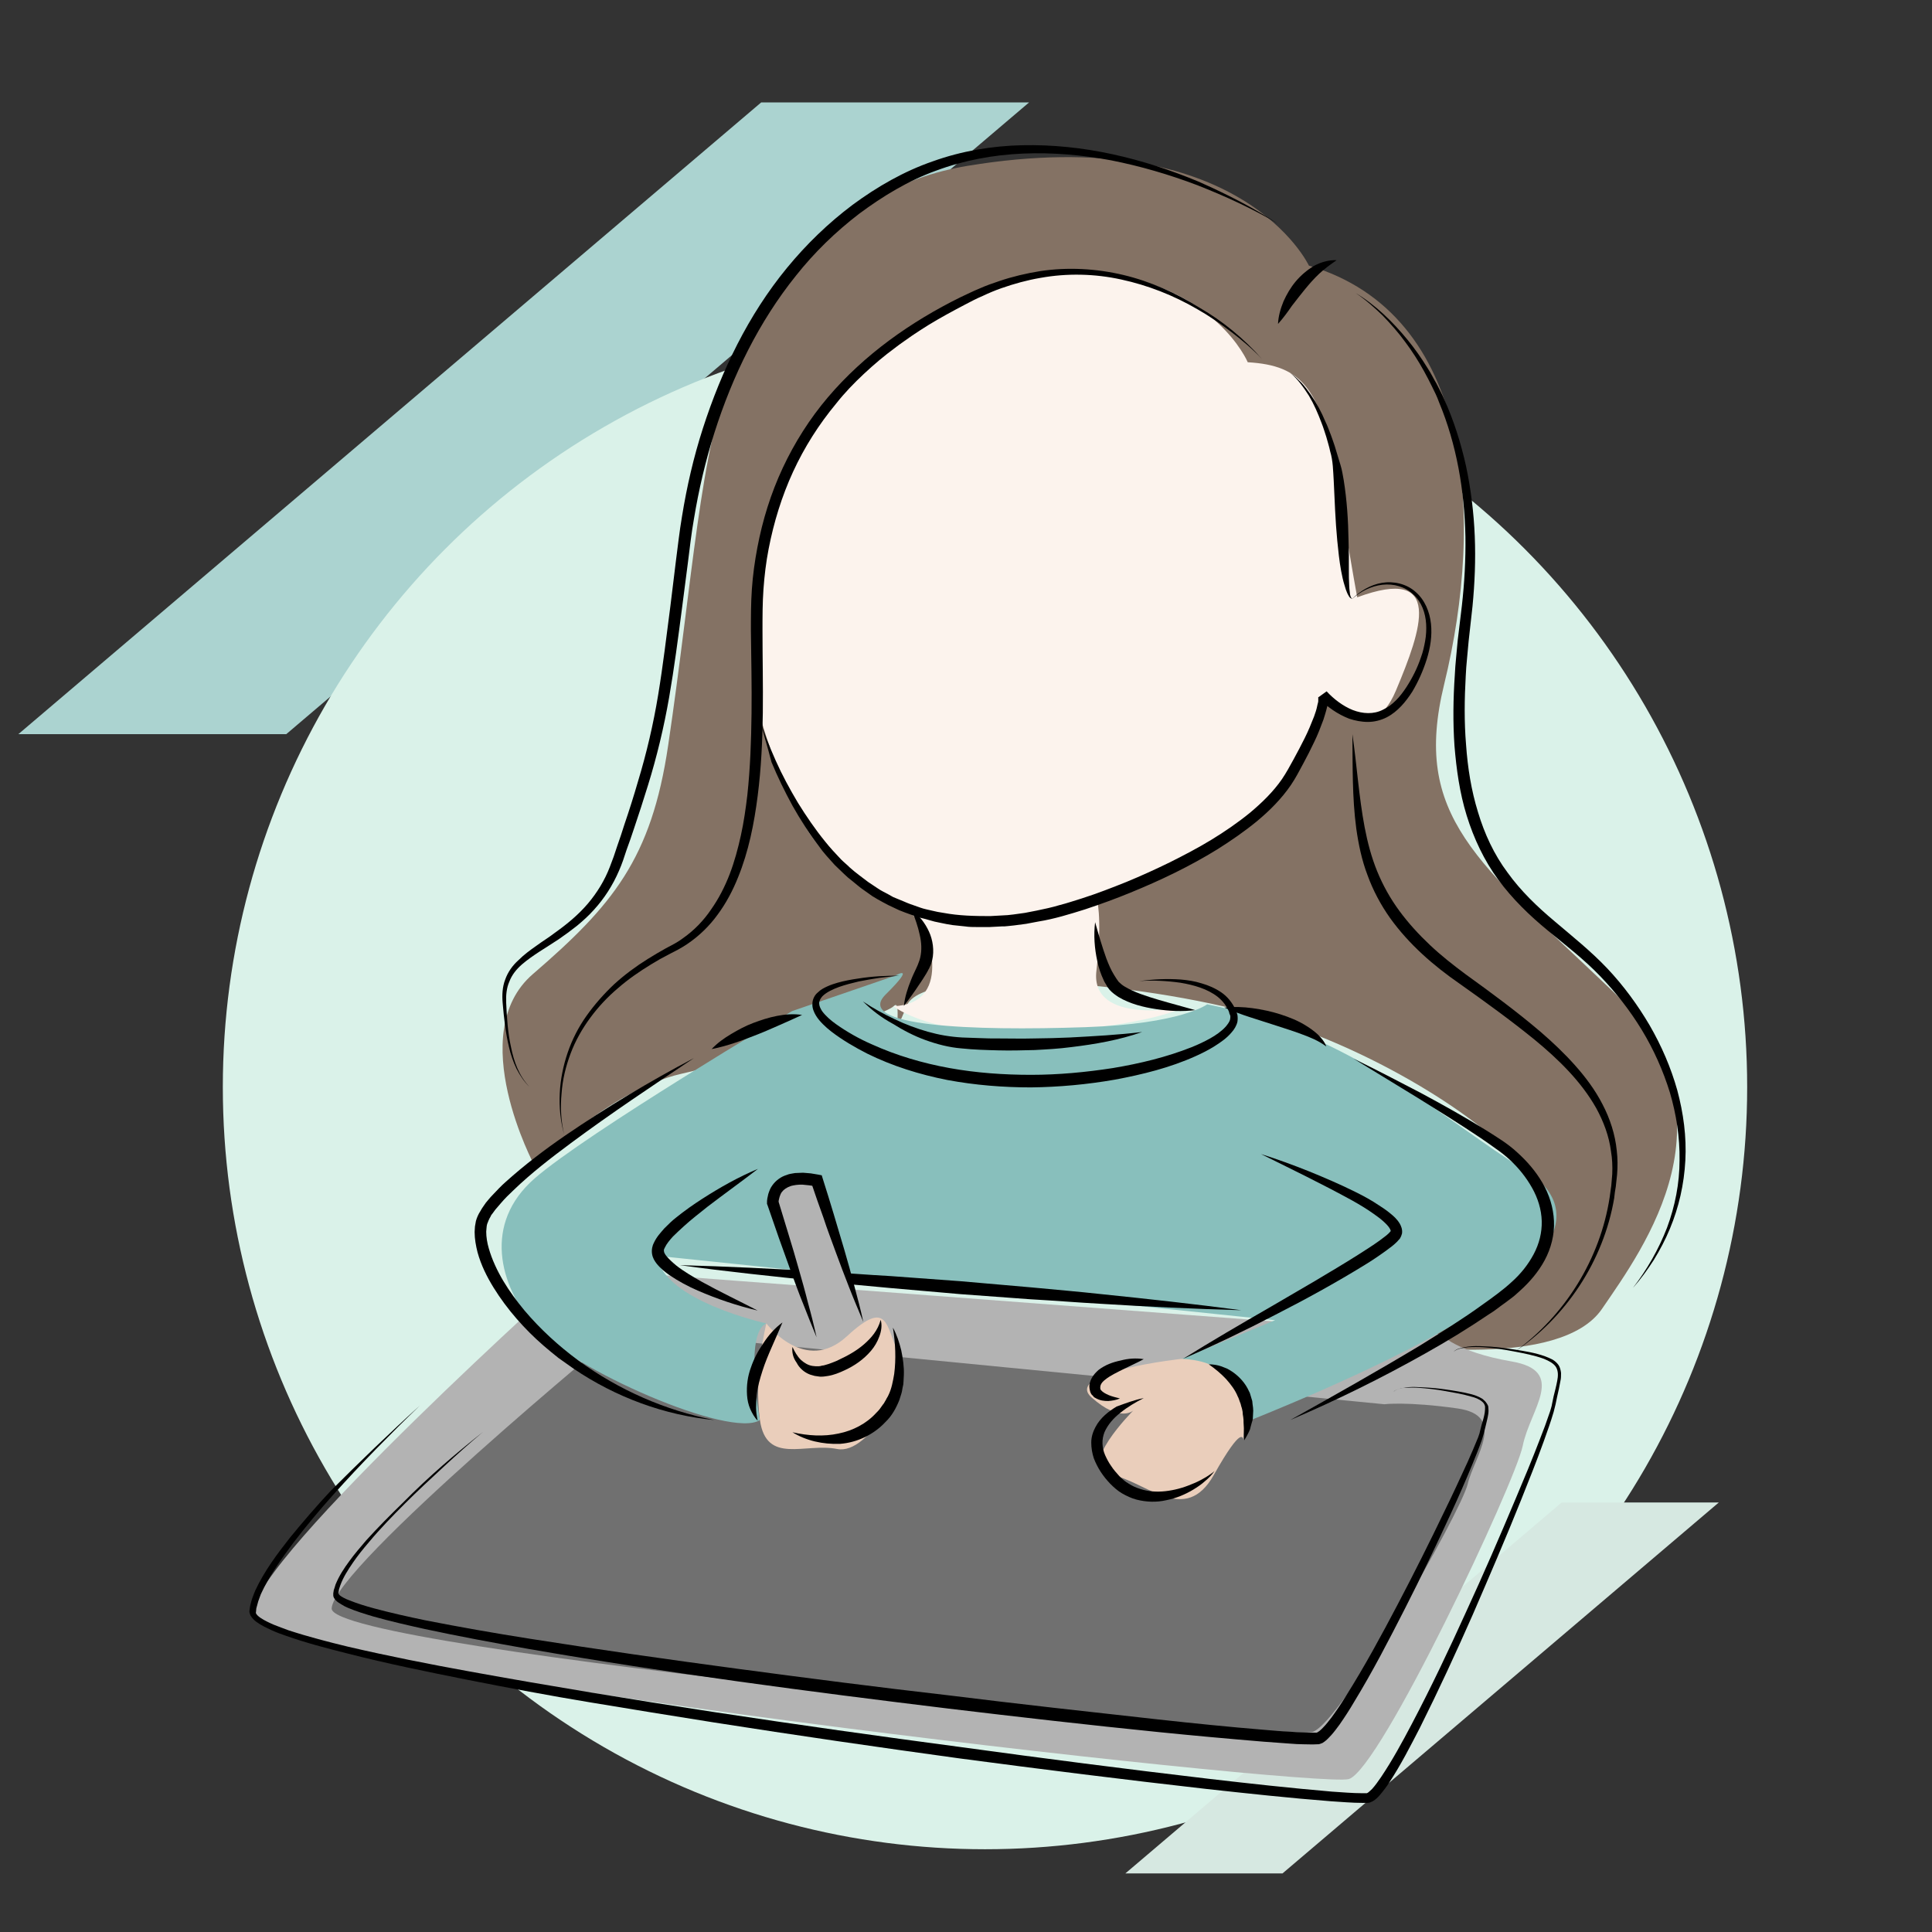 <?xml version="1.0" encoding="utf-8"?>
<!-- Generator: Adobe Illustrator 23.0.3, SVG Export Plug-In . SVG Version: 6.00 Build 0)  -->
<svg version="1.1" id="圖層_1" xmlns="http://www.w3.org/2000/svg" xmlns:xlink="http://www.w3.org/1999/xlink" x="0px" y="0px"
	 viewBox="0 0 600 600" style="enable-background:new 0 0 600 600;" xml:space="preserve">
<rect x="0" y="0" width="600" height="600" fill="#333333" stroke="none"/>
<style type="text/css">
	.st0{fill:#ABD3D0;}
	.st1{fill:#DAF2E9;}
	.st2{fill:#D6E8E1;}
	.st3{fill:#847264;}
	.st4{fill:#FCF3ED;}
	.st5{fill:#B3B3B3;}
	.st6{fill:#707070;}
	.st7{fill:#88BFBC;}
	.st8{fill:#EACEBB;}
</style>
<polygon class="st0" points="88.9,228 319.6,31.8 236.4,31.8 5.7,228 "/>
<circle class="st1" cx="305.9" cy="337.6" r="236.7"/>
<polygon class="st2" points="398.3,581.8 533.8,466.6 485,466.6 349.5,581.8 "/>
<g>
	<path class="st3" d="M406.5,82.5c0,0-21-45-106-31c-42.8,7.1-63,41-73,64s-12.5,65.5-20,116c-5.2,35.3-17.3,49.7-42,71
		C144,321,166,362,166,362s23.5-23.5,45.5-28.5s63-18,66-21s-1,13,4,0s72-8,110,3s73,35,81,47s-39,55-39,55s51,8,64-11
		s43.6-60.4,3-99c-42-40-62-54-52-95C461.1,160.9,457.5,97.5,406.5,82.5z"/>
	<path class="st4" d="M387.5,112.5c0,0-10-24-47-28c-24.2-2.6-48,13-59,21s-42,22-46,82s0,33,0,33s10,38,24,47s27,19,27,19
		s11,25-9,26c0,0,12,10,46,8s43.9-7.6,43.9-7.6s-28.9,5.6-26.9-11.4s0-23,0-23s61-16,72-62c0,0,13,17,21-2s15-39-12-29c0,0-1-5-6-35
		S404.5,113.5,387.5,112.5z"/>
	<path class="st5" d="M447.4,414.3c0,0,4.6,5.5,22,8.5s5.8,14.8,3.5,26.2s-44.2,100.5-54,103.5c-9.9,3-341.2-34.2-340.5-51.6
		S179,394,179,394L447.4,414.3z"/>
	<path class="st6" d="M429.9,436.1c0,0,7.1-0.9,22.7,1.3c15.6,2.2,5.2,15,3.2,23.5s-39.5,74.7-48.3,77S102.3,512.5,103,499.5
		s89.9-86.5,89.9-86.5L429.9,436.1z"/>
	<path class="st7" d="M246,314c0,0-64,38-80,52s-11,33,0,46s61,35,70,29c0,0-5-27,2-30c0,0-32-7-34-21l192,20l-29,12c0,0,20,4,19,20
		c0,0,41-16,66-31s44-34,21-48s-53.1-42.3-98.1-51.1c0,0-7.9,6.1-37.9,7.1c-35,1.2-71.9-0.2-62-10.1c10-9.9,3-5.9,3-5.9L246,314z"/>
	<path class="st8" d="M238,411c0,0,12,16,25,4s12-3,16,5s-9,32-19,30s-22,5-24-9S238,411,238,411z"/>
	<path class="st8" d="M367,422c0,0-37,4-28,12s13,4,13,4s-18,18-7,20s23,16,32,0s9-11,9-11S391,423,367,422z"/>
</g>
<g>
	<g>
		<path d="M392,111.6c-2.9-3.1-6.2-5.9-9.6-8.5s-6.9-5-10.6-7.1c-7.4-4.3-15.3-7.4-23.6-9.2c-8.2-1.8-16.8-2-25.1-0.5
			C319,87,315,88.1,311,89.5c-2,0.7-3.9,1.5-5.8,2.4c-1.9,0.8-3.8,1.8-5.7,2.8c-3.8,2-7.5,4-11.1,6.2c-1.8,1.1-3.6,2.3-5.3,3.4
			c-1.7,1.2-3.5,2.4-5.1,3.7c-3.4,2.5-6.6,5.2-9.7,8.1s-6,5.9-8.6,9.2c-5.4,6.5-9.9,13.6-13.4,21.2s-6,15.7-7.6,24
			c-0.8,4.1-1.3,8.3-1.6,12.5s-0.3,8.4-0.3,12.7c0,8.5,0.2,17.1,0.1,25.7c-0.1,8.6-0.5,17.2-1.6,25.8s-2.8,17.2-6.1,25.3
			c-1.6,4-3.7,8-6.3,11.5c-2.6,3.6-5.8,6.7-9.5,9.2c-0.9,0.6-1.9,1.2-2.8,1.7l-2.9,1.5l-2.8,1.5l-2.7,1.6c-3.6,2.2-7.1,4.6-10.3,7.4
			c-3.2,2.7-6.1,5.8-8.6,9.2c-2.5,3.4-4.6,7.1-6.1,11.1s-2.5,8.1-2.8,12.4c-0.4,4.2-0.2,8.5,0.8,12.7c-2.3-8.3-1.7-17.2,1.1-25.4
			c1.4-4.1,3.4-8,5.9-11.5s5.4-6.8,8.6-9.8c3.2-2.9,6.7-5.5,10.4-7.8l2.8-1.7l2.8-1.6l2.8-1.5c0.9-0.5,1.8-1.1,2.6-1.7
			c3.4-2.4,6.3-5.4,8.6-8.8c2.4-3.4,4.3-7.1,5.8-11s2.6-8,3.5-12.1s1.5-8.3,2-12.5c0.9-8.4,1.2-16.9,1.3-25.4s-0.1-17.1-0.2-25.6
			c0-4.3,0-8.6,0.3-12.9c0.3-4.4,0.9-8.7,1.7-12.9c1.6-8.5,4.2-16.9,7.9-24.8c3.7-7.9,8.4-15.3,14-21.9
			c11.3-13.3,25.8-23.5,41.2-31.1c2-0.9,3.9-1.9,5.9-2.7c2-0.9,4-1.6,6.1-2.3c4.1-1.4,8.4-2.4,12.7-3.1c8.6-1.3,17.5-0.8,25.9,1.2
			s16.4,5.6,23.7,10.2C379.7,99.7,386.4,105.2,392,111.6z"/>
	</g>
	<g>
		<path d="M420,228c1.4,9.7,2,19.4,3.8,28.9c0.9,4.7,2.1,9.3,3.9,13.7s4.1,8.5,6.9,12.3s6,7.3,9.5,10.6c3.5,3.3,7.2,6.2,11.1,9.1
			c7.9,5.7,15.8,11.5,23.3,17.9c3.7,3.2,7.3,6.6,10.6,10.3c3.3,3.7,6.3,7.7,8.6,12.2c2.3,4.4,3.9,9.3,4.4,14.3
			c0.3,2.5,0.3,5,0.1,7.5l-0.4,3.7c-0.2,1.2-0.4,2.4-0.5,3.6c-3.3,19.5-15,37.1-31.2,47.9c15.9-11.3,26.9-29.1,29.8-48.2l0.5-3.6
			c0.1-1.2,0.2-2.4,0.3-3.6c0.1-2.4,0-4.8-0.4-7.1c-0.6-4.7-2.3-9.2-4.6-13.4c-4.7-8.3-11.7-15.1-19.1-21.2
			c-7.5-6.1-15.4-11.8-23.3-17.4c-8.1-5.6-15.7-12.2-21.6-20.4c-2.9-4.1-5.3-8.6-7-13.3c-1.8-4.7-2.8-9.6-3.5-14.5
			C419.9,247.5,420.1,237.8,420,228z"/>
	</g>
	<g>
		<path d="M400.7,115.8c1.3,0.9,2.4,2,3.5,3.1c1.1,1.2,2,2.4,2.9,3.7c1.8,2.6,3.3,5.4,4.5,8.3c0.7,1.4,1.2,2.9,1.8,4.4
			c0.5,1.5,1.1,3,1.5,4.5l0.7,2.3c0.2,0.8,0.5,1.5,0.7,2.3c0.5,1.6,0.7,3.1,1,4.7c1,6.2,1.4,12.5,1.5,18.7l0.1,4.7v4.6
			c0,1.6,0,3.1,0.1,4.6c0,0.8,0.1,1.5,0.2,2.3c0,0.4,0.1,0.8,0.2,1.1s0.2,0.7,0.6,0.8c-0.4,0.1-0.8-0.3-1-0.6s-0.4-0.7-0.6-1.1
			c-0.3-0.7-0.6-1.5-0.8-2.3c-0.5-1.5-0.8-3.1-1.1-4.6c-0.3-1.6-0.5-3.1-0.7-4.7c-0.2-1.6-0.3-3.1-0.5-4.7
			c-0.6-6.2-0.8-12.4-1.1-18.6c-0.2-3.1-0.2-6.1-1.1-9.1c-0.3-1.5-0.8-3-1.2-4.5c-0.5-1.5-0.9-2.9-1.5-4.4c-1.1-2.9-2.3-5.7-3.9-8.4
			C404.9,120.4,403.1,117.8,400.7,115.8z"/>
	</g>
	<g>
		<path d="M396.9,100.6c0.1-2.4,0.8-4.8,1.7-7c1-2.2,2.2-4.3,3.8-6.2c1.6-1.9,3.5-3.5,5.6-4.8c2.2-1.2,4.7-1.9,7.1-1.8
			c-2,1.4-3.8,2.7-5.4,4.2s-3,3.1-4.4,4.8c-1.4,1.7-2.7,3.4-4.1,5.2C399.9,96.9,398.5,98.8,396.9,100.6z"/>
	</g>
	<g>
		<path d="M396.9,69.5c-4-2.4-8.1-4.5-12.3-6.5c-4.2-2-8.5-3.8-12.8-5.5c-8.7-3.3-17.6-5.9-26.7-7.7c-9.1-1.7-18.3-2.5-27.5-2.1
			s-18.3,2.1-26.9,5.3c-8.6,3.1-16.5,7.9-23.9,13.4c-7.3,5.6-13.9,12-19.6,19.2c-11.5,14.3-19.7,31.1-25.3,48.7
			c-2.8,8.8-4.9,17.8-6.4,26.9c-0.8,4.5-1.3,9.1-1.9,13.8l-1.8,13.9c-1.2,9.2-2.4,18.5-4,27.7S204,235,201.2,244
			c-1.4,4.5-2.8,8.9-4.3,13.3c-0.7,2.2-1.5,4.4-2.3,6.6l-1.1,3.3c-0.4,1.1-0.8,2.2-1.3,3.3c-1.9,4.4-4.5,8.5-7.8,12.1
			c-1.6,1.8-3.4,3.4-5.2,4.9c-1.9,1.5-3.8,2.9-5.7,4.2c-3.9,2.6-8,4.9-11.4,7.8c-1.7,1.5-3.1,3.2-3.9,5.3c-0.9,2-1.1,4.3-1,6.6
			c0.2,4.6,0.5,9.3,1.5,13.8c0.9,4.5,2.5,9,5.8,12.4c-1.7-1.6-3-3.6-4.1-5.7c-1-2.1-1.8-4.4-2.3-6.6c-1.1-4.5-1.6-9.2-2-13.9
			c-0.2-2.3-0.1-4.9,0.8-7.2c0.8-2.3,2.3-4.4,4.1-6c1.7-1.7,3.6-3.1,5.6-4.5c1.9-1.4,3.9-2.6,5.7-4c3.8-2.7,7.3-5.6,10.2-9
			s5.3-7.3,6.9-11.5c0.4-1,0.8-2.1,1.2-3.2l1.1-3.3c0.8-2.2,1.5-4.4,2.2-6.6c1.5-4.4,2.9-8.8,4.2-13.3c2.7-8.9,4.8-17.9,6.3-27
			s2.6-18.4,3.8-27.6l1.7-13.9c0.6-4.6,1.1-9.2,1.9-13.9c1.5-9.3,3.6-18.4,6.5-27.4s6.4-17.7,10.7-26.1s9.4-16.4,15.4-23.7
			s12.8-13.9,20.4-19.6c7.6-5.6,15.9-10.4,24.9-13.5c8.9-3.2,18.4-4.8,27.8-5s18.8,0.8,28,2.8s18.1,4.9,26.7,8.5
			C380.8,60.2,389.1,64.4,396.9,69.5z"/>
	</g>
	<g>
		<path d="M235.8,222.3c1.2,4.8,3.1,9.4,5.1,13.9s4.4,8.9,6.9,13.1c2.6,4.2,5.4,8.3,8.5,12.1c1.5,1.9,3.2,3.7,4.9,5.5
			c0.9,0.9,1.8,1.6,2.7,2.5l1.4,1.2l1.4,1.1c1,0.7,1.9,1.5,2.9,2.2l3,2c1,0.7,2.1,1.2,3.2,1.8c0.5,0.3,1.1,0.6,1.6,0.9l1.7,0.7
			l1.7,0.7c0.5,0.2,1.1,0.5,1.7,0.7l3.4,1.2c1.1,0.4,2.3,0.6,3.5,0.9l1.8,0.4l1.8,0.3c4.8,0.9,9.6,1,14.5,1l3.6-0.2
			c0.6,0,1.2-0.1,1.8-0.1l1.8-0.2l3.6-0.5c1.2-0.2,2.4-0.5,3.6-0.7c2.4-0.5,4.8-1,7.1-1.7c2.4-0.6,4.7-1.4,7-2.1
			c4.7-1.5,9.3-3.3,13.8-5.1c4.6-1.9,9-3.9,13.5-6.1c4.4-2.2,8.8-4.5,12.9-7s8.2-5.3,12-8.4c3.7-3.1,7.2-6.5,9.9-10.4
			c1.3-1.9,2.5-4.1,3.7-6.3s2.3-4.3,3.4-6.5s2-4.4,2.9-6.7c0.4-1.1,0.8-2.3,1-3.4c0.1-0.3,0.1-0.6,0.2-0.8c0.1-0.3,0.1-0.5,0.1-0.8
			s0-0.5,0-0.7v-0.3v-0.1l0,0l0,0c0,0,0,0.1,0.1,0.1l2.5-1.8c2.2,2.4,5.1,4.6,8.1,5.8c3.1,1.2,6.5,1.4,9.4-0.1c3-1.4,5.3-4,7.2-6.9
			c1.9-2.9,3.5-6.1,4.6-9.4c0.6-1.6,1-3.4,1.3-5.1c0.3-1.7,0.4-3.5,0.3-5.2c-0.2-3.4-1.4-6.9-4-9.2c-2.5-2.4-6.1-3.4-9.6-3
			s-6.8,2.1-9.5,4.5c2.5-2.5,5.8-4.5,9.4-5.1s7.6,0.3,10.4,2.8c2.9,2.5,4.4,6.2,4.8,9.9s-0.2,7.5-1.3,11c-1.1,3.5-2.6,6.9-4.5,10.1
			c-2,3.1-4.5,6.2-8,8c-1.8,0.9-3.8,1.4-5.8,1.4s-4-0.4-5.8-1c-1.8-0.7-3.5-1.6-5.1-2.7c-1.6-1.1-3-2.3-4.4-3.7l2.5-1.8
			c0.3,0.6,0.2,0.7,0.3,1c0,0.2,0,0.4,0.1,0.6c0,0.4,0,0.8,0,1.1c0,0.4-0.1,0.7-0.1,1s-0.1,0.7-0.2,1c-0.3,1.3-0.7,2.5-1.1,3.8
			c-0.9,2.4-1.8,4.8-2.9,7c-1.1,2.3-2.2,4.5-3.4,6.7c-1.2,2.2-2.3,4.4-3.8,6.6c-1.5,2.2-3.1,4.1-4.9,6s-3.7,3.6-5.6,5.2
			c-3.9,3.2-8.1,6.1-12.4,8.8c-8.6,5.3-17.6,9.6-26.9,13.4c-4.6,1.9-9.3,3.6-14.1,5.2c-4.8,1.5-9.6,3-14.6,3.8
			c-1.2,0.2-2.5,0.5-3.7,0.7l-3.8,0.5l-1.9,0.2c-0.6,0.1-1.3,0.1-1.9,0.1l-3.8,0.2c-1.3,0-2.5,0-3.8,0s-2.5,0-3.8-0.2l-3.8-0.4
			c-1.3-0.2-2.5-0.4-3.8-0.7l-1.9-0.4l-1.8-0.5c-1.2-0.4-2.5-0.6-3.7-1l-3.6-1.3c-0.6-0.2-1.2-0.5-1.8-0.7l-1.7-0.8l-1.7-0.8
			c-0.6-0.3-1.1-0.6-1.7-0.9c-1.1-0.6-2.2-1.2-3.3-1.9l-3.1-2.2c-1-0.7-2-1.6-3-2.4l-1.5-1.2l-1.4-1.3c-0.9-0.9-1.8-1.7-2.7-2.6
			c-1.7-1.9-3.4-3.7-4.9-5.8c-3.1-4-5.7-8.2-8.2-12.6c-2.4-4.4-4.6-8.9-6.5-13.5C238.4,231.9,236.8,227.2,235.8,222.3z"/>
	</g>
	<g>
		<path d="M283.2,282.7c2.3,1.6,4.1,4,5.3,6.6c1.2,2.6,1.7,5.9,1,8.9c-0.2,0.8-0.4,1.5-0.8,2.2c-0.1,0.4-0.4,0.7-0.5,1l-0.5,0.9
			c-0.7,1.1-1.4,2.3-2.2,3.4c-1.5,2.3-3.1,4.5-4.8,6.7c0.3-2.8,1.2-5.5,2.2-8c0.5-1.3,1.1-2.5,1.7-3.8c0.1-0.3,0.3-0.6,0.4-0.9
			s0.2-0.5,0.3-0.8c0.2-0.5,0.4-1.1,0.5-1.6c0.5-2.2,0.4-4.6-0.2-7.1C285.1,287.8,284.2,285.3,283.2,282.7z"/>
	</g>
	<g>
		<path d="M340.1,286.4c1.1,3.9,2.2,7.7,3.5,11.3c0.7,1.8,1.4,3.5,2.4,5.1c0.5,0.8,1,1.6,1.4,2.1c0.5,0.5,1.2,1.1,1.9,1.5
			c3,1.8,6.8,3,10.5,4.1s7.6,2.1,11.4,3.2c-4,0.5-8.1,0.3-12.1-0.3c-2-0.3-4-0.7-6-1.3c-2-0.6-4-1.4-5.8-2.5
			c-0.9-0.6-1.9-1.3-2.7-2.2c-0.4-0.5-0.8-1-1-1.5c-0.3-0.5-0.6-0.9-0.8-1.4c-0.9-1.9-1.6-3.9-2-5.9
			C339.9,294.5,339.6,290.4,340.1,286.4z"/>
	</g>
	<g>
		<path d="M279.4,303c-2.1,0.2-4.3,0.4-6.4,0.7s-4.2,0.7-6.3,1.1c-2.1,0.5-4.1,1-6.1,1.7c-1.9,0.7-3.9,1.6-5.2,2.9
			c-0.6,0.7-1,1.4-1,2.2c0,0.8,0.4,1.6,0.9,2.4c1.1,1.5,2.7,2.9,4.4,4.1c3.4,2.4,7.1,4.5,11,6.2c7.7,3.5,15.9,5.9,24.2,7.4
			c8.3,1.5,16.8,2.1,25.3,2.1s17-0.8,25.4-2.1c8.4-1.4,16.7-3.4,24.5-6.5c2-0.8,3.9-1.7,5.7-2.7c1.8-1,3.5-2.2,4.8-3.6
			c0.6-0.7,1.2-1.5,1.4-2.2c0.1-0.4,0.1-0.8,0.1-1.1c0-0.2-0.1-0.4-0.2-0.6s-0.2-0.5-0.2-0.7c-0.7-1.8-1.9-3.4-3.5-4.7
			c-3.2-2.5-7.4-3.7-11.6-4.4c-2.1-0.3-4.2-0.5-6.4-0.6c-2.1-0.1-4.3-0.1-6.4,0.1c4.3-0.6,8.6-0.8,12.9-0.5c2.2,0.2,4.3,0.5,6.5,1.2
			c2.1,0.6,4.2,1.5,6.1,2.8s3.4,3.2,4.4,5.3c0.1,0.3,0.2,0.5,0.3,0.8c0.1,0.3,0.2,0.5,0.3,0.9c0.1,0.7,0.1,1.4,0,2.1
			c-0.3,1.3-1,2.4-1.8,3.3c-1.5,1.8-3.4,3.1-5.3,4.3c-1.9,1.2-3.9,2.2-5.9,3.1c-8,3.6-16.5,5.7-25.1,7.3c-8.6,1.5-17.3,2.3-26,2.4
			c-8.7,0-17.4-0.7-26-2.3c-8.6-1.7-17-4.3-24.9-8.2c-3.9-2-7.7-4.2-11.2-6.9c-0.9-0.7-1.7-1.4-2.5-2.2c-0.8-0.8-1.6-1.7-2.2-2.7
			c-0.6-1-1.2-2.3-1.1-3.7c0-0.7,0.2-1.4,0.5-2s0.7-1.1,1.2-1.5c0.9-0.9,1.9-1.4,3-1.9s2.1-0.8,3.1-1.1c2.1-0.6,4.3-1,6.4-1.3
			C270.8,303.2,275.1,303,279.4,303z"/>
	</g>
	<g>
		<path d="M221.8,441c-15.5-1.5-30.6-7.1-43.6-15.9c-1.6-1.1-3.2-2.3-4.8-3.4c-1.5-1.2-3.1-2.5-4.6-3.8c-3-2.6-5.8-5.4-8.4-8.4
			s-5-6.2-7.1-9.6s-3.9-7-5-11c-0.5-2-0.9-4.1-0.9-6.3l0.1-1.7c0.1-0.5,0.2-1.1,0.3-1.7c0.3-1.1,0.8-2.2,1.4-3.1l0.4-0.7l0.4-0.6
			l0.9-1.3c0.7-0.8,1.3-1.6,2-2.3c0.7-0.7,1.4-1.5,2.1-2.2c0.7-0.7,1.4-1.4,2.1-2c5.9-5.3,12.1-10,18.5-14.4
			c12.9-8.8,26.2-16.8,39.9-24c-12.9,8.6-25.8,17.2-38.2,26.4c-6.2,4.6-12.3,9.3-17.8,14.6c-1.4,1.3-2.7,2.6-3.9,4
			c-0.6,0.7-1.2,1.4-1.8,2.1l-0.8,1.1l-0.4,0.5l-0.3,0.6c-0.5,0.8-0.7,1.5-1,2.2c-0.1,0.4-0.2,0.8-0.2,1.2l-0.1,1.2
			c0,1.7,0.3,3.5,0.8,5.2c1,3.5,2.6,6.9,4.5,10.1s4.2,6.3,6.6,9.2c4.9,5.8,10.6,11,16.7,15.5C192.2,431.7,206.6,438,221.8,441z"/>
	</g>
	<g>
		<path d="M235.4,363c-5.2,4-10.5,7.8-15.6,11.7c-2.5,2-5.1,4-7.4,6.1c-1.2,1.1-2.3,2.1-3.4,3.2c-1,1.1-2,2.3-2.5,3.4l-0.2,0.4
			c0,0.1-0.1,0.2-0.1,0.3c-0.1,0.1,0,0.2,0,0.3c0,0.1,0,0.1,0,0.2c0,0.3,0.3,0.9,0.7,1.4c0.8,1,1.9,2,3.1,3c2.4,1.9,5.2,3.5,8,5.1
			c5.6,3.1,11.5,5.9,17.3,8.9c-6.4-1.5-12.6-3.6-18.6-6.2c-3-1.3-6-2.9-8.8-4.8c-1.4-1-2.8-2.1-4-3.6c-0.6-0.8-1.2-1.7-1.4-3
			s0.1-2.6,0.6-3.5c0.9-1.9,2.1-3.1,3.2-4.4c1.2-1.2,2.4-2.4,3.7-3.4c2.6-2.1,5.3-4,8.1-5.8C223.7,368.7,229.4,365.5,235.4,363z"/>
	</g>
	<g>
		<path d="M243,410.7c-1.1,2.6-2.2,5.1-3.3,7.6s-2.1,4.9-2.9,7.4c-0.8,2.5-1.5,4.9-1.8,7.5c-0.1,1.3-0.2,2.5-0.2,3.9
			c0,1.3,0.2,2.6,0.5,4.1c-1-1-1.7-2.3-2.3-3.6c-0.6-1.4-0.9-2.8-1-4.3c-0.2-3,0.2-5.9,1.2-8.6c0.9-2.7,2.3-5.3,3.9-7.6
			C238.8,414.5,240.7,412.4,243,410.7z"/>
	</g>
	<g>
		<path d="M246.1,418.3c0.7,1.5,1.5,2.9,2.6,4c1.1,1,2.3,1.7,3.6,1.9c0.3,0,0.6,0.1,1,0.1c0.3,0,0.7,0,1,0s0.7-0.1,1-0.2
			c0.3,0,0.7-0.1,1-0.2c0.7-0.2,1.4-0.4,2.1-0.7c0.7-0.3,1.4-0.5,2.1-0.9c2.8-1.3,5.5-2.8,7.8-4.8s4.3-4.3,5.2-7.6
			c0.5,1.6,0.2,3.5-0.4,5.1c-0.6,1.7-1.5,3.2-2.6,4.5c-2.3,2.7-5.2,4.7-8.3,6.1c-1.5,0.7-3.2,1.4-5,1.7c-0.4,0.1-0.9,0.1-1.4,0.2
			c-0.5,0-0.9,0.1-1.4,0l-1.4-0.2c-0.5-0.1-0.9-0.3-1.4-0.4c-1.9-0.7-3.4-2.1-4.2-3.7C246.3,421.7,245.9,420,246.1,418.3z"/>
	</g>
	<g>
		<path d="M246.1,444.8c4.8,1.1,9.7,1.4,14.3,0.4c4.5-0.9,8.7-3.1,11.7-6.4c0.4-0.4,0.8-0.8,1.1-1.2l1-1.4c0.4-0.4,0.6-1,0.9-1.4
			c0.2-0.5,0.6-1,0.8-1.5c1-2,1.4-4.3,1.8-6.6c0.6-4.6,0.4-9.5-0.4-14.4c1.2,2.2,2,4.6,2.6,7.1c0.5,2.5,0.9,5,0.8,7.6
			c0,0.6-0.1,1.3-0.1,2c0,0.6-0.1,1.3-0.3,2c-0.1,0.6-0.2,1.3-0.4,1.9l-0.6,1.9c-1,2.5-2.3,4.9-4.3,6.8c-3.6,3.9-8.8,6.4-14.1,6.8
			C255.5,448.6,250.3,447.4,246.1,444.8z"/>
	</g>
	<g>
		<path d="M420.4,328.8c7,3.4,13.9,7,20.8,10.6c6.9,3.7,13.7,7.5,20.3,11.6c3.3,2.1,6.7,4.1,9.7,6.9c3,2.7,5.7,5.8,7.8,9.4
			c2.1,3.6,3.4,7.6,3.6,11.9c0.2,4.2-0.9,8.5-2.9,12.2s-4.7,6.8-7.7,9.5c-0.8,0.7-1.5,1.4-2.3,2s-1.6,1.2-2.4,1.8
			c-1.6,1.1-3.1,2.4-4.8,3.4c-6.5,4.4-13.2,8.5-20,12.3C429,428,415,434.9,400.7,441c13.6-7.6,27.1-15.2,40.4-23.2
			c6.6-4.1,13.2-8.2,19.4-12.7c3.1-2.2,6.3-4.5,9-7c2.8-2.5,5.1-5.4,6.8-8.6c1.7-3.2,2.6-6.7,2.5-10.3c-0.1-3.6-1.2-7.1-3-10.3
			c-1.8-3.2-4.1-6.1-6.9-8.7c-1.4-1.3-2.8-2.4-4.4-3.5c-1.5-1.1-3.1-2.2-4.7-3.3c-6.4-4.3-13-8.4-19.6-12.5L420.4,328.8z"/>
	</g>
	<g>
		<path d="M391.6,358.4c5.1,1.6,10,3.4,15,5.4c4.9,2,9.8,4.1,14.6,6.5c2.4,1.2,4.8,2.5,7,4c1.1,0.7,2.3,1.5,3.4,2.4s2.2,1.8,3.1,3.3
			c0.4,0.7,0.9,1.8,0.7,3.1c-0.1,0.3-0.2,0.6-0.3,0.9c-0.1,0.1-0.2,0.3-0.2,0.4l-0.2,0.3c-0.3,0.3-0.6,0.7-0.8,0.9
			c-1.1,1.1-2.2,1.9-3.3,2.7c-2.2,1.6-4.4,3.1-6.7,4.5c-9.1,5.6-18.4,10.7-27.8,15.5c-9.4,4.9-19,9.5-28.7,13.7
			c9-5.6,18.1-10.9,27.3-16.2l13.7-8c4.5-2.7,9.1-5.4,13.5-8.2c2.2-1.4,4.4-2.8,6.5-4.3c1-0.8,2.1-1.5,2.9-2.3
			c0.4-0.4,0.7-0.8,0.6-0.7c0,0,0-0.2-0.2-0.6c-0.4-0.8-1.3-1.7-2.2-2.5c-0.9-0.8-2-1.6-3-2.3c-2.1-1.5-4.3-2.8-6.6-4.1
			C410.6,367.7,401.1,363.1,391.6,358.4z"/>
	</g>
	<g>
		<path d="M375.4,423.7c1.3,0,2.6,0.2,3.8,0.6c0.6,0.2,1.2,0.5,1.8,0.7c0.6,0.3,1.1,0.6,1.7,1c2.2,1.5,4.1,3.6,5.2,6.1
			c0.2,0.3,0.3,0.6,0.4,1l0.3,1l0.3,1c0,0.3,0.1,0.7,0.1,1c0.1,0.7,0.2,1.3,0.2,2s-0.1,1.3-0.1,2s-0.2,1.3-0.4,1.9
			c-0.2,0.6-0.3,1.2-0.5,1.9c-0.5,1.2-1.1,2.3-1.8,3.4c-0.1-1.3-0.1-2.5-0.1-3.7c0-0.6-0.1-1.2-0.1-1.8s0-1.1-0.1-1.7
			s-0.2-1.1-0.2-1.7c-0.1-0.5-0.2-1.1-0.4-1.6c-0.1-0.3-0.1-0.5-0.2-0.8l-0.3-0.8c-0.2-0.5-0.3-1-0.6-1.5c-0.8-2-2.1-3.7-3.6-5.4
			C379.2,426.6,377.4,425.1,375.4,423.7z"/>
	</g>
	<g>
		<path d="M355.2,434.2c-2.6,1.3-5.1,2.8-7.2,4.5c-2.2,1.7-4,3.8-5,6.1c-0.9,2.3-0.8,4.8,0.2,7.1c0.5,1.1,1.1,2.3,1.9,3.4
			c0.7,1.1,1.6,2.1,2.5,3.1c0.9,0.9,1.9,1.8,3,2.4c1.1,0.7,2.2,1.2,3.5,1.6c2.4,0.8,5.1,1,7.8,0.7c2.7-0.3,5.4-1,8-2.1
			c1.3-0.5,2.6-1.1,3.8-1.8c0.6-0.3,1.2-0.7,1.8-1.1c0.6-0.4,1.2-0.8,1.7-1.3c-0.8,1.2-1.9,2.3-3,3.2c-1.1,1-2.3,1.8-3.6,2.6
			c-2.5,1.5-5.3,2.7-8.4,3.3c-3,0.7-6.2,0.6-9.3-0.2c-1.5-0.4-3-1.1-4.4-1.9s-2.6-1.9-3.7-3c-2.2-2.3-3.9-4.8-5.1-7.9
			c-0.5-1.5-0.8-3.2-0.8-4.9c0-1.7,0.5-3.3,1.3-4.8c1.5-2.9,4.1-4.9,6.6-6.4C349.6,435.8,352.4,434.7,355.2,434.2z"/>
	</g>
	<g>
		<path d="M355.2,422.1c-2.2,1.2-4.3,2.1-6.3,3.1s-4.1,2-5.6,3.2c-0.8,0.6-1.3,1.2-1.5,1.8c0,0.2-0.1,0.3-0.1,0.5c0,0.1,0,0.2,0,0.4
			c0,0.2,0,0.4,0.3,0.7c0.4,0.5,1.4,1.1,2.4,1.5s2.2,0.7,3.4,1c-1.1,0.5-2.4,0.7-3.6,0.8c-1.3,0-2.6-0.1-4.1-1
			c-0.2-0.1-0.4-0.2-0.5-0.4c-0.2-0.2-0.3-0.4-0.5-0.5c-0.3-0.4-0.5-0.8-0.6-1.3c-0.1-0.4-0.2-0.9-0.2-1.4c0-0.4,0.1-0.8,0.2-1.2
			c0.5-1.7,1.6-2.9,2.6-3.8c2.2-1.7,4.6-2.5,7-3C350.3,421.9,352.8,421.7,355.2,422.1z"/>
	</g>
	<g>
		<path d="M221,325.8c1.8-1.9,3.9-3.4,6.1-4.7c2.2-1.3,4.4-2.5,6.8-3.4c2.4-0.9,4.8-1.7,7.4-2.2c2.5-0.5,5.2-0.7,7.8-0.3
			c-2.4,1.1-4.6,2.1-6.9,3.1c-2.3,1-4.5,2-6.8,2.9s-4.6,1.8-7,2.6C226,324.6,223.6,325.3,221,325.8z"/>
	</g>
	<g>
		<path d="M380.2,312.9c3-0.3,5.9-0.2,8.8,0.2c2.9,0.4,5.8,1,8.6,1.9c2.8,0.9,5.6,2,8.1,3.6c1.3,0.8,2.5,1.7,3.6,2.7
			c1.1,1.1,2.1,2.3,2.6,3.7c-2.4-1.8-4.9-2.8-7.6-3.8c-2.6-1-5.3-1.8-8-2.7s-5.4-1.7-8.1-2.6C385.7,315.1,383,314.1,380.2,312.9z"/>
	</g>
	<g>
		<path d="M130.4,436.5c-4.7,4.5-9.2,9-13.7,13.6s-8.9,9.3-13.2,14.1c-4.3,4.8-8.4,9.7-12.3,14.8c-3.8,5.1-7.6,10.4-10.2,16.1
			c-0.3,0.7-0.5,1.5-0.8,2.2c-0.2,0.7-0.4,1.5-0.6,2.2l-0.1,1.1c0,0.2-0.1,0.4,0,0.4l0.1,0.2c0.2,0.4,0.8,0.9,1.4,1.3
			c1.2,0.8,2.7,1.5,4.1,2.1c1.5,0.6,2.9,1.1,4.5,1.7c6.1,2,12.3,3.6,18.5,5.1c12.5,2.9,25.1,5.4,37.8,7.7
			c50.7,9.2,101.6,16.7,152.7,23.5c25.5,3.5,51.1,6.8,76.6,9.8c12.8,1.5,25.6,2.9,38.4,4c3.2,0.2,6.4,0.5,9.5,0.5c0.4,0,0.8,0,1.1,0
			c0.1,0,0.3,0,0.3,0s0.1-0.1,0.2-0.1c0.4-0.2,0.9-0.8,1.4-1.2c1-1.1,1.9-2.4,2.8-3.7c3.5-5.2,6.6-10.9,9.6-16.6
			c6-11.4,11.5-23,16.8-34.7c5.4-11.7,10.5-23.5,15.5-35.4c2.5-5.9,5-11.9,7.3-17.9c1.2-3,2.3-6,3.3-9c0.2-0.8,0.5-1.5,0.6-2.3
			l0.5-2.4c0.4-1.6,0.8-3.1,1.1-4.7c0.3-1.5,0.4-3.1-0.4-4.4c-0.8-1.2-2.3-1.9-3.7-2.5c-3-1.1-6.2-1.7-9.3-2.3
			c-3.2-0.6-6.3-1.1-9.5-1.3c-1.6-0.1-3.2-0.1-4.8,0c-0.8,0.1-1.6,0.2-2.4,0.4c-0.8,0.2-1.6,0.5-2.1,1.1c0.5-0.7,1.3-1,2.1-1.2
			c0.8-0.2,1.6-0.4,2.4-0.5c1.6-0.2,3.2-0.2,4.8-0.1c3.2,0.1,6.4,0.5,9.6,1s6.4,1,9.5,2.1c0.8,0.3,1.5,0.6,2.3,1
			c0.7,0.4,1.4,1,1.9,1.7s0.7,1.7,0.8,2.5c0,0.9,0,1.7-0.2,2.5c-0.3,1.6-0.6,3.2-1,4.8l-0.5,2.4c-0.2,0.8-0.4,1.6-0.6,2.4
			c-0.9,3.1-2,6.1-3.1,9.2c-2.2,6.1-4.6,12.1-7,18.1c-4.8,12-9.9,23.8-15,35.6c-5.2,11.8-10.6,23.5-16.4,35.1
			c-3,5.8-5.9,11.5-9.5,17c-0.9,1.4-1.9,2.7-3,4c-0.6,0.7-1.2,1.3-2.2,1.9c-0.3,0.1-0.6,0.3-0.9,0.4c-0.4,0.1-0.6,0.1-0.9,0.1
			c-0.5,0-0.9,0-1.3,0c-3.4,0-6.5-0.3-9.8-0.5c-12.9-1-25.7-2.4-38.5-3.8c-25.6-2.9-51.2-6.1-76.8-9.5c-25.5-3.5-51-7.2-76.5-11.2
			c-12.7-2-25.5-4.1-38.2-6.2c-12.7-2.1-25.4-4.5-38.1-7c-12.6-2.5-25.3-5.1-37.8-8.3c-6.3-1.6-12.5-3.2-18.7-5.4
			c-1.5-0.5-3.1-1.1-4.6-1.8c-1.5-0.7-3-1.4-4.4-2.4c-0.7-0.5-1.4-1.1-2-2.1c-0.1-0.3-0.2-0.5-0.3-0.9c-0.1-0.4,0-0.6,0-0.8l0.2-1.3
			c0.2-0.8,0.4-1.7,0.7-2.5c0.3-0.8,0.6-1.6,0.9-2.3c2.8-6,6.7-11.2,10.7-16.3c4.1-5,8.3-9.9,12.7-14.6
			C111.6,454.1,120.9,445.1,130.4,436.5z"/>
	</g>
	<g>
		<path d="M150,444.7c-4.2,3.5-8.3,7.2-12.3,10.9c-4,3.7-8,7.4-11.9,11.3s-7.7,7.8-11.2,12c-1.8,2.1-3.5,4.2-5,6.4
			c-1.5,2.2-3,4.5-3.9,7c-0.1,0.3-0.2,0.6-0.3,0.9c-0.1,0.3-0.2,0.6-0.2,0.9l-0.1,0.5v0.2v0.1l0,0c0,0,0.1,0.1,0.2,0.3
			c0.3,0.4,0.9,0.7,1.4,1c0.6,0.3,1.2,0.6,1.8,0.8c2.5,1,5.1,1.8,7.7,2.5c5.2,1.4,10.6,2.6,15.9,3.7c10.7,2.1,21.5,4,32.3,5.7
			c21.6,3.4,43.3,6.5,65,9.4c21.7,2.9,43.4,5.7,65.2,8.2c21.7,2.7,43.5,5.1,65.2,7.5c10.9,1.2,21.8,2.3,32.7,3.2
			c2.7,0.2,5.4,0.5,8.2,0.6c1.4,0.1,2.7,0.2,4.1,0.2c1.3,0.1,2.7,0.1,3.9,0.1c0.4,0.1,1.5-0.8,2.3-1.7c0.9-0.9,1.7-2,2.5-3
			c1.6-2.2,3.1-4.4,4.5-6.7c5.8-9.2,11-18.8,16.1-28.5s10-19.5,14.7-29.3c2.4-4.9,4.7-9.9,7-14.9c1.1-2.5,2.2-5,3.2-7.5
			c0.2-0.6,0.5-1.3,0.6-1.9l0.5-2c0.4-1.3,0.8-2.6,1-3.9c0.1-0.6,0.1-1.3,0.1-1.9c-0.1-0.6-0.4-1.1-0.9-1.5
			c-0.9-0.8-2.2-1.3-3.5-1.6c-2.6-0.8-5.3-1.2-8-1.7s-5.4-0.8-8.1-1c-1.4-0.1-2.7-0.1-4.1,0c-0.7,0-1.4,0.1-2,0.3
			c-0.6,0.2-1.4,0.4-1.8,0.9c0.5-0.5,1.2-0.7,1.8-0.9c0.7-0.2,1.4-0.3,2-0.4c1.4-0.2,2.7-0.2,4.1-0.1c2.8,0.1,5.5,0.3,8.2,0.7
			c2.7,0.4,5.4,0.8,8.1,1.5l1,0.3l1,0.4c0.3,0.1,0.6,0.3,1,0.5c0.2,0.1,0.3,0.2,0.5,0.3l0.4,0.4c0.3,0.2,0.5,0.5,0.8,0.9
			c0.1,0.1,0.2,0.4,0.3,0.5c0.1,0.2,0.2,0.4,0.2,0.6c0.1,0.8,0.1,1.5,0,2.2c-0.2,1.4-0.6,2.7-0.9,4.1l-0.5,2c-0.2,0.7-0.4,1.4-0.6,2
			c-0.9,2.6-2,5.2-3,7.7c-2.1,5.1-4.3,10.1-6.6,15.1c-4.6,10-9.3,19.8-14.3,29.6c-5,9.8-10,19.5-15.8,29c-1.4,2.4-2.9,4.7-4.5,7
			c-0.8,1.1-1.7,2.3-2.6,3.3c-0.5,0.5-1,1.1-1.6,1.6c-0.2,0.1-0.3,0.3-0.5,0.4l-0.6,0.4c-0.3,0.1-0.5,0.2-0.8,0.3s-0.5,0.1-0.8,0.1
			c-1.6,0.1-2.9,0-4.3,0s-2.8-0.1-4.1-0.2c-2.8-0.2-5.5-0.4-8.2-0.6c-10.9-0.9-21.9-1.9-32.8-3c-21.8-2.2-43.6-4.7-65.3-7.3
			c-43.5-5.3-87-11-130.2-18.5c-10.8-1.9-21.6-3.9-32.3-6.2c-5.4-1.2-10.7-2.4-16-3.9c-2.7-0.8-5.3-1.6-7.9-2.7
			c-0.7-0.3-1.3-0.6-1.9-1s-1.3-0.7-1.9-1.4c-0.3-0.4-0.7-0.8-0.7-1.5c0-0.1,0-0.2,0-0.2v-0.1v-0.3l0.1-0.6c0-0.4,0.2-0.7,0.3-1.1
			s0.2-0.7,0.3-1c1.1-2.7,2.6-5,4.3-7.3c1.6-2.2,3.4-4.3,5.2-6.4c3.7-4.1,7.6-8,11.5-11.8C133.1,458.6,141.4,451.5,150,444.7z"/>
	</g>
	<g>
		<path d="M385.5,406.9c-14.6-0.4-29.2-1.1-43.7-2c-7.3-0.4-14.5-1-21.8-1.4l-21.8-1.6l-21.8-1.9c-7.3-0.7-14.5-1.3-21.8-2.1
			c-14.5-1.5-29-3-43.5-5c14.6,0.4,29.2,1.1,43.7,2c7.3,0.4,14.5,1,21.8,1.4l21.8,1.6l21.8,1.9c7.3,0.7,14.5,1.3,21.8,2.1
			C356.6,403.4,371.1,405,385.5,406.9z"/>
	</g>
	<g>
		<path class="st5" d="M253.6,415.3L240,373.6c0,0-0.8-9.9,13.6-6.8l14.4,44"/>
		<path d="M253.6,415.3c-1.4-3.4-2.8-6.8-4.1-10.2c-1.4-3.4-2.6-6.8-3.9-10.3c-1.2-3.4-2.5-6.9-3.7-10.3c-1.2-3.5-2.4-6.9-3.6-10.4
			l-0.1-0.2v-0.2c0-0.6,0-1,0.1-1.5s0.2-0.9,0.3-1.4c0.3-0.9,0.6-1.8,1.2-2.6c1.1-1.6,2.8-2.8,4.5-3.3c0.9-0.4,1.7-0.4,2.6-0.6
			c0.8,0,1.7-0.1,2.5-0.1c0.8,0.1,1.6,0.1,2.4,0.2l2.4,0.4l1,0.2l0.3,1c1.2,3.7,2.3,7.4,3.4,11c1.1,3.7,2.2,7.4,3.3,11.1
			c1.1,3.7,2.1,7.4,3.1,11.2c1,3.7,2,7.5,2.8,11.2c-1.5-3.6-3-7.1-4.4-10.7s-2.8-7.2-4.1-10.8c-1.3-3.6-2.7-7.2-3.9-10.9
			c-1.3-3.6-2.6-7.3-3.8-10.9l1.4,1.2l-2.1-0.3c-0.7-0.1-1.4-0.1-2-0.2c-0.7,0-1.3,0-2,0.1c-0.6,0.1-1.3,0.2-1.8,0.4
			c-1.1,0.4-2,1-2.6,1.8c-0.3,0.4-0.5,0.9-0.7,1.5c-0.1,0.3-0.1,0.5-0.2,0.8c-0.1,0.3-0.1,0.6-0.1,0.8l-0.1-0.4
			c1.1,3.5,2.1,7,3.2,10.5c1.1,3.5,2.1,7,3.1,10.5s2,7,2.9,10.6C251.9,408.1,252.8,411.7,253.6,415.3z"/>
	</g>
	<g>
		<path d="M421,91c6.2,3.7,11.5,8.9,16.1,14.5c2.3,2.8,4.4,5.8,6.3,8.9c1,1.5,1.8,3.2,2.7,4.7c0.8,1.6,1.7,3.2,2.4,4.9
			c3,6.6,5.2,13.6,6.8,20.8c1.5,7.1,2.4,14.4,2.7,21.7c0.3,7.3,0,14.6-0.7,21.8l-1.2,10.8c-0.2,1.8-0.3,3.6-0.5,5.4
			c-0.2,1.8-0.3,3.6-0.4,5.4c-0.4,7.1-0.5,14.3,0.1,21.4c0.5,7.1,1.6,14.1,3.7,20.9c2,6.7,5,13.2,9.2,18.8
			c4.1,5.7,9.2,10.6,14.7,15.2c5.4,4.6,11.2,9.2,16.3,14.6c5,5.3,9.4,11.3,13.1,17.6c3.7,6.4,6.6,13.1,8.6,20.2
			c1.9,7.1,2.9,14.4,2.5,21.8s-2,14.5-4.8,21.2c-1.4,3.4-3.1,6.6-5,9.7c-2,3.1-4.1,6-6.5,8.7c4.4-5.7,8-12,10.6-18.7
			c2.5-6.7,3.9-13.8,3.9-21c0.1-7.1-1-14.2-3-21c-2.1-6.8-5-13.3-8.7-19.4s-8.1-11.7-13-16.8c-4.9-5.1-10.6-9.5-16.2-14.1
			s-11-9.8-15.4-15.8s-7.6-12.8-9.8-19.9c-2.2-7.1-3.2-14.4-3.8-21.7c-0.5-7.3-0.4-14.6,0.1-21.9c0.1-1.8,0.2-3.6,0.4-5.4
			s0.3-3.6,0.5-5.4l1.3-10.8c0.8-7.1,1.2-14.3,1.1-21.4c-0.3-14.3-2.7-28.6-8.2-41.8c-0.6-1.7-1.4-3.3-2.2-4.9
			c-0.8-1.6-1.6-3.2-2.5-4.8c-1.7-3.1-3.7-6.2-5.8-9c-2.1-2.9-4.5-5.6-7-8.2C426.7,95.4,424,93,421,91z"/>
	</g>
	<g>
		<path d="M268,311c3.1,2.1,6.4,3.9,9.8,5.5c3.3,1.6,6.8,2.9,10.3,3.9c1.8,0.5,3.5,0.9,5.3,1.2c1.8,0.3,3.6,0.5,5.4,0.6
			s3.7,0.1,5.6,0.2s3.7,0.1,5.6,0.1c3.7,0,7.4,0.1,11.1,0l5.6-0.1l5.6-0.2c7.4-0.4,14.9-0.8,22.4-1.7c-7.1,2.5-14.6,3.8-22.1,4.7
			c-3.8,0.5-7.5,0.7-11.3,0.9c-3.8,0.1-7.5,0.2-11.3,0.1s-7.5-0.2-11.3-0.6c-3.9-0.3-7.7-1.3-11.3-2.6c-3.6-1.3-7-3.1-10.2-5.1
			C273.7,316,270.7,313.7,268,311z"/>
	</g>
</g>
</svg>
